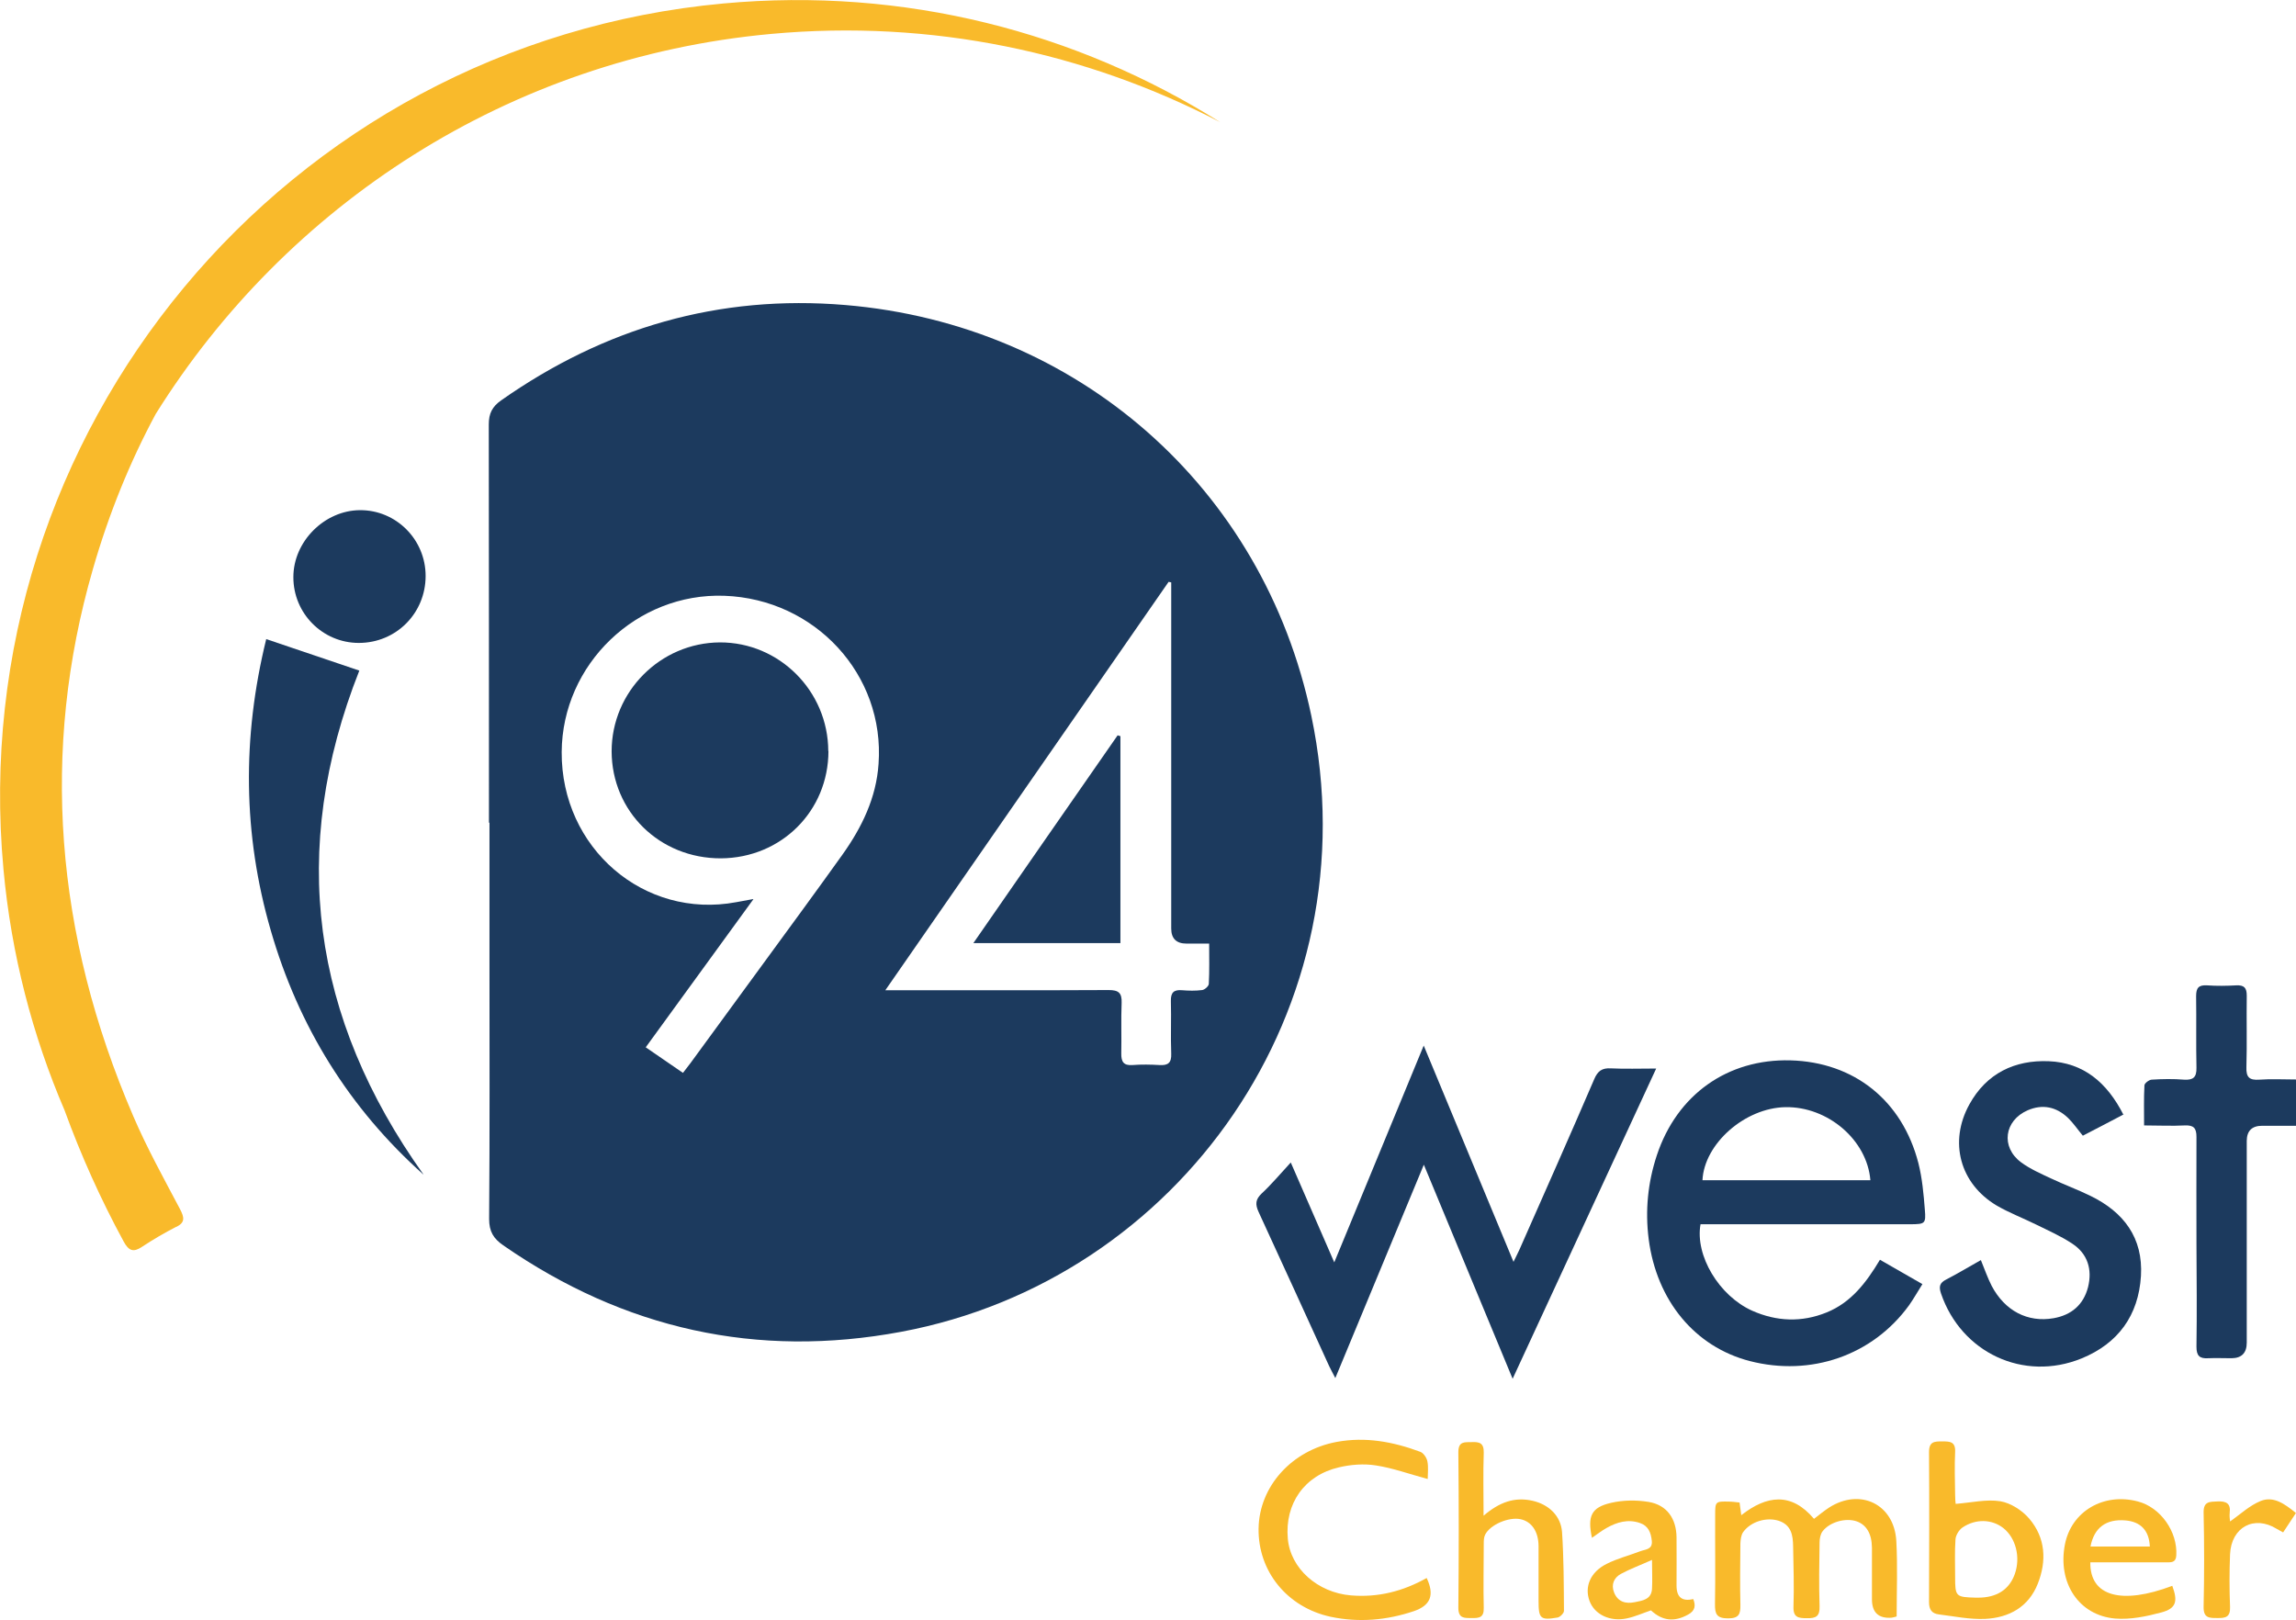 <?xml version="1.0" encoding="UTF-8"?>
<svg id="Layer_2" data-name="Layer 2" xmlns="http://www.w3.org/2000/svg" viewBox="0 0 131.95 93.11">
  <defs>
    <style>
      .cls-1 {
        fill: #f9ba2b;
      }

      .cls-2 {
        fill: #1c3a5e;
      }
    </style>
  </defs>
  <g id="Layer_1-2" data-name="Layer 1">
    <g>
      <g>
        <path class="cls-2" d="m28.1,47.29c0-7.63,0-15.27-.01-22.9,0-.63.2-1.02.71-1.38,5.95-4.18,12.53-6.09,19.78-5.48,13.33,1.12,24.02,10.46,26.78,23.6,3.54,16.84-7.61,32.43-23.57,35.41-8.29,1.55-15.93-.16-22.87-4.97-.56-.39-.81-.79-.81-1.52.04-4.97.02-9.94.02-14.9,0-2.62,0-5.25,0-7.87h-.03Zm15.19,4.4c-2.12,2.92-4.14,5.69-6.18,8.5.75.51,1.43.98,2.14,1.47.17-.22.3-.39.43-.56,1.4-1.91,2.79-3.82,4.19-5.73,1.52-2.08,3.05-4.16,4.55-6.26,1.11-1.56,1.94-3.26,2.07-5.21.37-5.12-3.64-9.47-8.86-9.66-5.04-.18-9.32,3.93-9.35,8.98-.03,5.52,4.73,9.62,10.03,8.63.26-.05.53-.1.98-.18Zm7.58,5.22c.39,0,.59,0,.78,0,4.02,0,8.05.01,12.07-.01.56,0,.76.16.74.73-.04.97,0,1.94-.02,2.9-.01.49.13.72.65.68.51-.04,1.03-.03,1.55,0,.49.03.69-.13.67-.65-.04-1.01.01-2.02-.02-3.03-.01-.49.17-.66.64-.62.38.03.78.04,1.16-.01.15-.02.38-.23.38-.36.04-.74.02-1.49.02-2.31-.5,0-.9,0-1.3,0q-.88,0-.88-.87c0-6.39,0-12.78,0-19.16v-.73s-.1-.02-.15-.03c-5.4,7.78-10.79,15.56-16.28,23.47Z"/>
        <path class="cls-2" d="m24.33,67.5c-4.27-3.82-7.18-8.52-8.77-14.03-1.6-5.52-1.65-11.08-.26-16.74,1.83.62,3.57,1.21,5.35,1.81-4.09,10.35-2.73,19.96,3.68,28.95Z"/>
        <path class="cls-2" d="m20.62,36.95c-2.08,0-3.77-1.7-3.76-3.79,0-2.04,1.79-3.83,3.83-3.84,2.08-.01,3.77,1.69,3.77,3.78,0,2.15-1.7,3.85-3.84,3.85Z"/>
        <path class="cls-2" d="m47.61,43.16c0,3.45-2.71,6.15-6.18,6.17-3.52.01-6.27-2.69-6.28-6.15,0-3.43,2.8-6.24,6.22-6.26,3.42-.01,6.22,2.8,6.23,6.24Z"/>
        <path class="cls-2" d="m64.39,42.31v11.89h-8.45c2.8-4.04,5.54-7.99,8.29-11.94.05.02.11.03.16.05Z"/>
      </g>
      <path class="cls-1" d="m10.14,70.51c.49-.25.47-.52.2-1.03-.93-1.76-1.9-3.51-2.68-5.33-4.52-10.49-5.32-21.04-2.33-31.41.93-3.24,2.15-6.22,3.62-8.95C16.43,11.82,29.2,3.34,44.31,1.95c9.25-.85,18.12,1.07,25.81,5.07C61.9,1.85,51.99-.76,41.57.2,16.4,2.52-2.12,24.8.2,49.97c.45,4.9,1.67,9.55,3.51,13.84.94,2.58,2.07,5.1,3.39,7.53.3.56.57.64,1.04.33.65-.43,1.32-.82,2-1.17Z"/>
      <g>
        <path class="cls-1" d="m99.97,86.34c.03.24.06.45.1.74,1.47-1.15,2.88-1.33,4.18.21.3-.23.58-.46.87-.65,1.79-1.14,3.74-.19,3.86,1.92.08,1.44.02,2.89.02,4.34-.12.03-.2.06-.28.07q-1.14.09-1.14-1.06c0-.99,0-1.98,0-2.96-.01-.82-.33-1.33-.89-1.52-.63-.21-1.54.04-1.95.58-.12.16-.17.42-.17.64-.02,1.22-.04,2.44,0,3.66.02.59-.21.7-.73.69-.49,0-.79-.04-.77-.66.04-1.15,0-2.31-.02-3.47-.01-.63-.1-1.23-.83-1.47-.7-.22-1.6.04-2.04.65-.12.17-.15.43-.16.65-.01,1.18-.03,2.35,0,3.53.01.53-.08.78-.71.78-.65,0-.76-.25-.75-.82.03-1.7,0-3.4.01-5.11,0-.79.01-.8.81-.78.18,0,.37.03.57.05Z"/>
        <path class="cls-1" d="m82.05,85c-1.05-.28-2-.63-2.98-.78-.69-.11-1.44-.05-2.12.11-1.99.46-3.12,2.09-2.94,4.1.15,1.71,1.71,3.1,3.63,3.26,1.56.13,3-.24,4.35-1,.46.97.23,1.57-.72,1.9-1.57.53-3.17.67-4.79.33-2.51-.54-4.19-2.62-4.15-5.08.04-2.42,1.91-4.49,4.48-4.97,1.67-.31,3.26-.01,4.82.57.18.07.36.34.4.54.07.34.02.69.02,1.02Z"/>
        <path class="cls-1" d="m112.39,86.43c.91-.07,1.77-.28,2.57-.15.6.1,1.26.53,1.66,1,.94,1.1,1.01,2.43.49,3.74-.53,1.34-1.65,1.95-3.02,2.02-.89.04-1.79-.15-2.68-.26-.39-.05-.55-.28-.55-.7.01-2.88.02-5.75,0-8.63,0-.61.32-.61.75-.61.44,0,.78,0,.75.61-.04.82-.01,1.64,0,2.46,0,.22.02.44.03.51Zm1.29,5.39c1.07,0,1.79-.46,2.11-1.36.34-.96.06-2.07-.66-2.64-.65-.51-1.58-.55-2.35-.03-.2.14-.39.45-.4.69-.05.71-.02,1.42-.02,2.14,0,1.14.03,1.17,1.19,1.2.04,0,.08,0,.13,0Z"/>
        <path class="cls-1" d="m85.26,87.11c.91-.78,1.78-1.09,2.81-.86.93.21,1.63.86,1.7,1.8.1,1.5.1,3.02.11,4.53,0,.13-.22.35-.36.38-1,.17-1.1.07-1.1-.97,0-1.05,0-2.1,0-3.15-.01-.84-.41-1.4-1.04-1.53-.67-.14-1.74.31-2.03.89-.08.16-.08.36-.08.55,0,1.22-.03,2.44,0,3.65.02.57-.27.6-.7.59-.42,0-.76.03-.76-.59.03-2.98.03-5.96,0-8.94,0-.64.36-.57.77-.58.44-.02.7.05.69.6-.04,1.17-.01,2.34-.01,3.65Z"/>
        <path class="cls-1" d="m120.13,89.79c-.03,1.96,1.8,2.45,4.71,1.35.33.89.23,1.3-.63,1.53-.86.23-1.78.42-2.65.35-2.1-.18-3.32-2.06-2.89-4.26.37-1.9,2.22-2.99,4.19-2.47,1.31.34,2.29,1.74,2.21,3.1-.02.42-.29.4-.56.4-1.2,0-2.39,0-3.59,0-.25,0-.5,0-.79,0Zm.02-.91h3.4c-.04-.92-.53-1.43-1.41-1.5-1.1-.09-1.79.41-2,1.5Z"/>
        <path class="cls-1" d="m91.49,88.39c-.27-1.26-.04-1.76,1.1-2.02.69-.16,1.46-.17,2.17-.05,1.04.18,1.58.96,1.59,2.04.01.92,0,1.85,0,2.77q0,1,.96.77c.15.38.11.67-.29.89-.8.44-1.48.37-2.14-.24-.47.16-.91.36-1.38.46-.97.21-1.86-.22-2.15-1-.3-.81.04-1.66.98-2.13.61-.31,1.29-.48,1.94-.73.29-.11.71-.09.66-.59-.05-.47-.19-.86-.68-1.03-.69-.24-1.33-.05-1.93.29-.27.15-.52.35-.83.56Zm3.45,1.26c-.69.31-1.26.52-1.78.8-.41.22-.58.62-.4,1.07.21.54.67.67,1.19.56.44-.09.95-.15.99-.76.03-.5,0-1,0-1.68Z"/>
        <path class="cls-1" d="m131.95,86.95c-.26.4-.49.74-.74,1.12-.15-.08-.26-.14-.36-.2-1.3-.81-2.62-.11-2.69,1.46-.04,1.01-.04,2.02,0,3.03.02.58-.26.64-.73.63-.46,0-.8.01-.79-.64.04-1.81.04-3.62,0-5.42-.01-.65.35-.62.8-.64.49-.02.77.1.7.66-.02.18.01.37.02.49.58-.4,1.12-.92,1.77-1.18.73-.29,1.37.17,2.01.69Z"/>
      </g>
      <path class="cls-2" d="m97.73,70.35c-.33,1.81,1.07,4.13,2.97,4.98,1.4.62,2.84.68,4.27.1,1.41-.57,2.28-1.71,3.07-3.03.81.46,1.58.91,2.44,1.4-.28.44-.5.84-.77,1.22-2.09,2.88-5.64,4.11-9.16,3.2-3.15-.82-5.34-3.47-5.8-7-.21-1.65-.05-3.26.47-4.83,1.16-3.49,4.07-5.54,7.67-5.45,3.66.1,6.43,2.3,7.36,5.91.22.87.3,1.78.37,2.67.07.81,0,.83-.79.84-3.79,0-7.57,0-11.36,0-.25,0-.5,0-.74,0Zm9.76-2.52c-.19-2.32-2.45-4.24-4.88-4.2-2.33.04-4.67,2.1-4.77,4.2h9.65Z"/>
      <path class="cls-2" d="m81.83,66.93c-1.72,4.15-3.37,8.13-5.09,12.27-.17-.33-.27-.51-.36-.7-1.35-2.95-2.69-5.91-4.05-8.85-.2-.44-.18-.72.18-1.06.56-.52,1.06-1.12,1.67-1.78.83,1.91,1.63,3.74,2.5,5.74,1.73-4.19,3.4-8.24,5.14-12.46,1.75,4.21,3.43,8.25,5.16,12.43.15-.31.25-.5.34-.7,1.44-3.26,2.89-6.52,4.3-9.8.2-.47.45-.65.96-.62.81.04,1.63.01,2.6.01-2.75,5.95-5.46,11.8-8.25,17.83-1.73-4.17-3.39-8.17-5.11-12.32Z"/>
      <path class="cls-2" d="m122.04,64.05c-.83.44-1.59.83-2.34,1.22-.31-.37-.55-.73-.85-1.02-.67-.64-1.46-.81-2.32-.44-1.35.59-1.56,2.11-.38,2.99.53.39,1.15.66,1.75.94.74.35,1.51.63,2.24.99,1.91.93,3.03,2.41,2.9,4.6-.14,2.27-1.31,3.88-3.41,4.74-3.34,1.36-6.92-.33-8.08-3.73-.14-.41-.07-.62.31-.81.66-.34,1.3-.73,1.98-1.11.22.54.39,1.03.62,1.48.76,1.44,2.07,2.12,3.56,1.86,1.02-.18,1.72-.77,1.98-1.79.25-1.01-.02-1.91-.9-2.49-.66-.44-1.39-.76-2.1-1.11-.75-.37-1.54-.67-2.26-1.09-2.11-1.26-2.75-3.66-1.56-5.81.98-1.78,2.6-2.56,4.56-2.48,2,.08,3.36,1.23,4.3,3.09Z"/>
      <path class="cls-2" d="m131.95,62.05v2.65c-.67,0-1.31,0-1.94,0q-.88,0-.89.86c0,3.87,0,7.73,0,11.6q0,.89-.87.9c-.45,0-.9-.02-1.35,0-.5.03-.67-.15-.67-.66.03-1.95.01-3.91,0-5.87,0-2.06-.01-4.13,0-6.19,0-.51-.16-.68-.67-.66-.75.04-1.5,0-2.34,0,0-.81-.02-1.56.02-2.3,0-.12.26-.32.41-.33.62-.04,1.25-.05,1.87,0,.52.03.72-.13.71-.68-.03-1.37,0-2.75-.02-4.12,0-.48.15-.65.63-.62.56.04,1.12.03,1.68,0,.45-.02.6.14.6.59-.02,1.37.02,2.75-.02,4.12-.02.58.18.75.74.71.68-.05,1.36-.01,2.11-.01Z"/>
    </g>
  </g>
</svg>